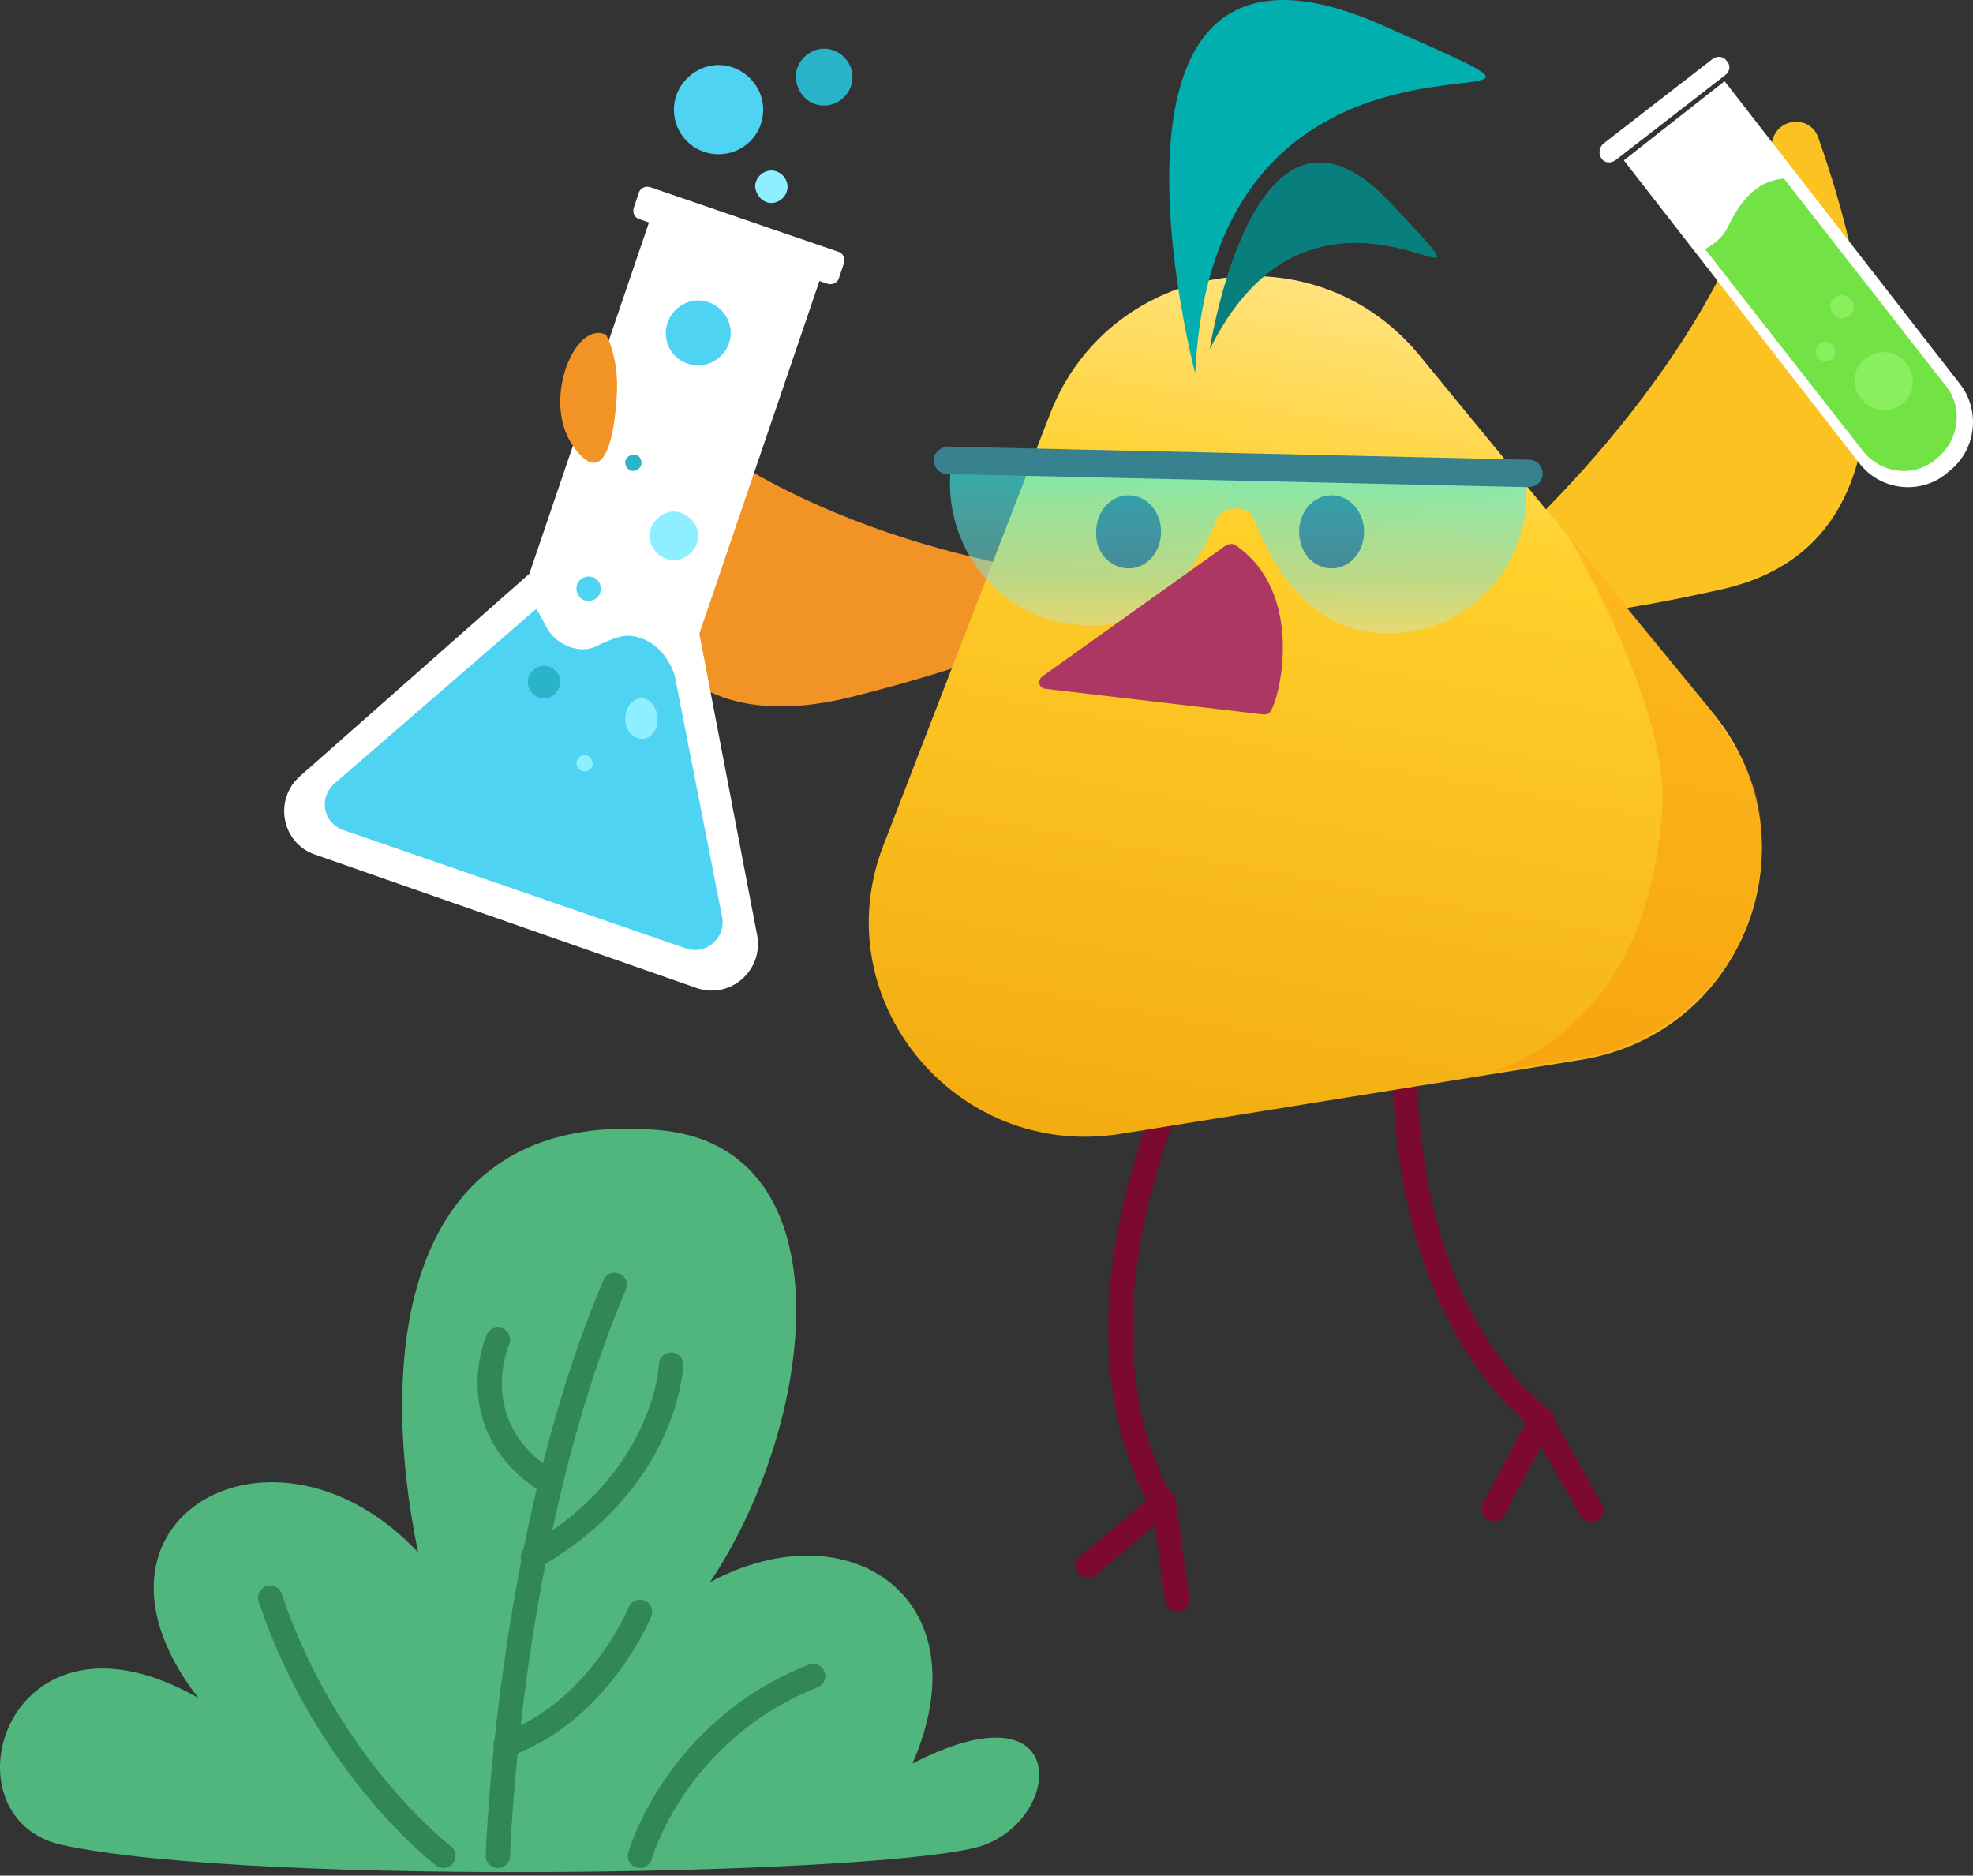 <svg width="243" height="231" viewBox="0 0 243 231" fill="none" xmlns="http://www.w3.org/2000/svg">
<rect x="0" y="0" width="243" height="231" fill="#333333" stroke="none"/>
<path d="M7.641 227.22C31.607 232.423 111.415 230.881 121.241 227.22C131.067 223.559 131.786 207.181 112.373 217.2C121.241 196.968 104.704 185.599 87.448 194.848C100.39 175.579 104.944 141.088 80.978 139.161C48.623 136.463 46.706 168.257 51.499 191.187C33.764 172.304 7.401 187.141 24.417 209.107C0.691 195.619 -7.458 223.945 7.641 227.22Z" fill="#51B57E"/>
<path d="M54.615 228.569C54.615 228.569 40.235 217.585 33.285 196.775" stroke="#328756" stroke-width="3" stroke-miterlimit="10" stroke-linecap="round" stroke-linejoin="round"/>
<path d="M78.821 228.569C78.821 228.569 83.135 213.154 100.151 206.41" stroke="#328756" stroke-width="3" stroke-miterlimit="10" stroke-linecap="round" stroke-linejoin="round"/>
<path d="M61.325 228.569C61.325 228.569 62.523 189.26 75.705 158.237" stroke="#328756" stroke-width="3" stroke-miterlimit="10" stroke-linecap="round" stroke-linejoin="round"/>
<path d="M82.656 168.064C82.656 168.064 82.176 182.324 65.64 191.765" stroke="#328756" stroke-width="3" stroke-miterlimit="10" stroke-linecap="round" stroke-linejoin="round"/>
<path d="M61.326 164.981C61.326 164.981 56.532 175.772 67.797 182.709" stroke="#328756" stroke-width="3" stroke-miterlimit="10" stroke-linecap="round" stroke-linejoin="round"/>
<path d="M78.821 198.509C78.821 198.509 73.788 210.841 62.284 214.888" stroke="#328756" stroke-width="3" stroke-miterlimit="10" stroke-linecap="round" stroke-linejoin="round"/>
<path d="M181.969 70.76C183.19 69.392 211.124 46.596 218.298 17.264C219.061 14.377 223.03 14.225 223.946 16.96C229.899 33.83 237.989 66.808 212.04 72.583C176.779 80.486 180.29 72.431 181.969 70.76Z" fill="#FBC221"/>
<path d="M146 131C146 131 130.213 161.203 142.993 185" stroke="#7C092F" stroke-width="3" stroke-miterlimit="10" stroke-linecap="round" stroke-linejoin="round"/>
<path d="M173.308 124C173.308 124 169.326 157.748 190 175" stroke="#7C092F" stroke-width="3" stroke-miterlimit="10" stroke-linecap="round" stroke-linejoin="round"/>
<path d="M134 192.807L143.319 185L145 197" stroke="#7C092F" stroke-width="3" stroke-miterlimit="10" stroke-linecap="round" stroke-linejoin="round"/>
<path d="M184 185.849L189.766 175L196 186" stroke="#7C092F" stroke-width="3" stroke-miterlimit="10" stroke-linecap="round" stroke-linejoin="round"/>
<path d="M130.937 70.835C129.102 70.236 94.081 66.641 74.506 43.27C72.977 41.322 72.824 50.461 73.129 53.008C75.27 70.086 78.329 92.408 104.939 85.816C139.96 76.978 133.231 71.584 130.937 70.835Z" fill="#F29425"/>
<path d="M166.272 135.102L137.92 139.659C117.691 142.849 101.446 123.101 108.802 104.112L119.07 77.528L129.338 50.944C136.694 31.956 161.981 28.006 174.855 43.804L192.938 65.831L211.022 87.858C223.896 103.656 214.854 127.354 194.624 130.544L166.272 135.102Z" fill="url(#paint0_linear_939_363)"/>
<path opacity="0.3" d="M193.145 66C193.145 66 205.644 86.945 204.729 99.753C203.815 112.411 199.242 126.123 184 132L196.041 130.041C196.041 130.041 206.254 128.384 212.96 118.438C212.96 118.438 218.752 109.548 216.466 98.699C216.466 98.699 216.008 93.877 208.845 85.137C201.833 76.548 193.145 66 193.145 66Z" fill="#F78100"/>
<path d="M147.206 46C147.206 46 131.396 -13.868 169.991 2.994C208.43 20.011 149.686 -6.598 147.206 46Z" fill="#02AFAF"/>
<path d="M149 43C149 43 154.514 7.002 171.363 25.077C188.364 43.304 162.785 15.204 149 43Z" fill="#087F7C"/>
<path d="M139.005 70C141.242 70 143 68 143 65.5C143 63 141.242 61 139.005 61C136.767 61 135.009 63 135.009 65.5C134.85 68 136.767 70 139.005 70Z" fill="#162947"/>
<path d="M164 70C166.24 70 168 68 168 65.5C168 63 166.24 61 164 61C161.76 61 160 63 160 65.5C160 68 161.76 70 164 70Z" fill="#162947"/>
<path d="M85.83 121.695L38.801 105.247C34.705 103.863 33.643 98.483 36.981 95.562L65.198 70.658L80.065 27L101 34.379L86.133 78.037L93.263 115.239C94.022 119.543 89.926 123.079 85.83 121.695Z" fill="white"/>
<path d="M84.601 116.847L42.211 102.2C39.815 101.304 39.215 98.314 41.163 96.521L66.028 75C67.226 76.644 67.376 78.587 70.072 79.633C71.72 80.231 72.918 79.932 73.966 79.334C75.464 78.736 76.812 77.84 78.909 78.587C81.606 79.484 82.804 82.174 83.103 83.22L88.945 112.961C89.395 115.501 86.998 117.594 84.601 116.847Z" fill="#4ED3F2"/>
<path d="M103.961 32.363L103.344 34.197C103.189 34.808 102.572 35.114 101.955 34.961L78.811 27.013C78.194 26.86 77.885 26.249 78.039 25.637L78.656 23.803C78.811 23.192 79.428 22.886 80.045 23.039L103.189 30.987C103.806 31.14 104.115 31.751 103.961 32.363Z" fill="white"/>
<path d="M67 86C68.091 86 69 85.091 69 84C69 82.909 68.091 82 67 82C65.909 82 65 82.909 65 84C65 85.091 65.909 86 67 86Z" fill="#2BB3C9"/>
<path d="M73.92 73.016C73.662 73.791 72.758 74.179 71.984 73.92C71.209 73.662 70.821 72.758 71.08 71.984C71.338 71.209 72.242 70.821 73.016 71.08C73.791 71.338 74.179 72.242 73.92 73.016Z" fill="#4ED3F2"/>
<path d="M85.81 66.987C85.202 68.506 83.532 69.417 82.013 68.81C80.494 68.202 79.583 66.532 80.19 65.013C80.798 63.494 82.468 62.583 83.987 63.19C85.506 63.798 86.417 65.468 85.81 66.987Z" fill="#8DEFFF"/>
<path d="M78.971 57.286C78.743 57.857 78.171 58.086 77.714 57.971C77.143 57.743 76.914 57.171 77.029 56.714C77.257 56.143 77.829 55.914 78.286 56.029C78.857 56.143 79.086 56.714 78.971 57.286Z" fill="#2BB3C9"/>
<path d="M80.93 89.334C80.524 90.667 79.439 91.334 78.355 90.834C77.271 90.334 76.728 89 77.135 87.666C77.542 86.333 78.626 85.666 79.71 86.166C80.659 86.666 81.201 88 80.93 89.334Z" fill="#8DEFFF"/>
<path d="M72.958 94.32C72.799 94.799 72.32 95.118 71.68 94.958C71.201 94.799 70.882 94.32 71.042 93.68C71.201 93.201 71.68 92.882 72.32 93.042C72.799 93.201 73.118 93.84 72.958 94.32Z" fill="#8DEFFF"/>
<path d="M88.5 19C91.556 19 94 16.556 94 13.5C94 10.444 91.403 8 88.5 8C85.597 8 83 10.444 83 13.5C83 16.556 85.444 19 88.5 19Z" fill="#4ED3F2"/>
<path d="M101.5 13C103.396 13 105 11.396 105 9.5C105 7.604 103.396 6 101.5 6C99.604 6 98 7.604 98 9.5C98.146 11.542 99.604 13 101.5 13Z" fill="#2BB3C9"/>
<path d="M86 45C88.167 45 90 43.167 90 41C90 38.833 88.167 37 86 37C83.833 37 82 38.833 82 41C82 43.333 83.833 45 86 45Z" fill="#4ED3F2"/>
<path d="M95 25C96 25 97 24.143 97 23C97 22 96.143 21 95 21C94 21 93 21.857 93 23C93.143 24.143 94 25 95 25Z" fill="#8DEFFF"/>
<path d="M74.644 41.232C74.644 41.232 76.139 43.716 75.99 48.217C75.691 54.58 74.196 60.323 70.46 54.736C66.723 49.148 70.908 39.37 74.644 41.232Z" fill="#F29425"/>
<path d="M212.404 10L241.297 47.166C244.02 50.517 243.414 55.543 239.935 58.133L239.784 58.285C236.456 61.027 231.464 60.417 228.893 56.914L200 19.748L212.404 10Z" fill="white"/>
<path d="M212.451 9.275L198.983 19.722C198.364 20.183 197.59 20.029 197.28 19.568C196.816 18.954 196.971 18.186 197.435 17.725L210.903 7.278C211.522 6.817 212.296 6.971 212.606 7.432C213.225 8.046 213.07 8.815 212.451 9.275Z" fill="white"/>
<path d="M212.732 28.096C212.125 29.315 211.063 30.077 210 30.687L229.43 55.529C231.556 58.272 235.654 58.882 238.387 56.596L238.538 56.443C241.271 54.309 241.878 50.194 239.601 47.451L219.715 22C215.768 22.305 213.947 25.658 212.732 28.096Z" fill="#72E244"/>
<g opacity="0.69">
<path opacity="0.69" d="M232.753 50.474C234.734 50.017 235.953 48.188 235.495 46.208C235.038 44.227 233.21 43.008 231.23 43.466C229.249 43.923 228.031 45.751 228.488 47.731C228.945 49.559 230.925 50.778 232.753 50.474Z" fill="#A3FC7A"/>
<path opacity="0.69" d="M228.032 36.915C228.489 37.524 228.489 38.438 227.727 38.895C227.118 39.352 226.204 39.352 225.746 38.59C225.289 37.981 225.289 37.067 226.051 36.61C226.508 36.153 227.422 36.305 228.032 36.915Z" fill="#A3FC7A"/>
<path opacity="0.69" d="M225.746 42.552C226.203 43.161 226.05 43.923 225.593 44.228C224.984 44.685 224.222 44.532 223.918 44.075C223.461 43.466 223.613 42.704 224.07 42.4C224.527 41.943 225.289 42.095 225.746 42.552Z" fill="#A3FC7A"/>
</g>
<path opacity="0.62" d="M117.185 57C115.816 66.43 122.202 75.388 131.478 76.802C140.753 78.217 146.227 72.716 149.877 63.915C150.637 62.186 153.83 62.186 154.438 63.915C157.936 72.873 163.562 78.845 172.837 77.902C182.113 76.959 188.955 68.473 187.891 58.886" fill="url(#paint1_linear_939_363)"/>
<path d="M116.826 55L188.327 56.618C189.239 56.618 190 57.353 190 58.382C190 59.265 189.239 60 188.174 60L116.673 58.382C115.761 58.382 115 57.647 115 56.618C115 55.735 115.913 55 116.826 55Z" fill="#37828E"/>
<path d="M151.07 67.114L128.369 83.308C127.771 83.762 127.921 84.67 128.667 84.822L155.7 88C155.999 88 156.298 87.849 156.447 87.697C157.791 85.578 160.629 72.865 152.116 67.114C151.967 66.962 151.369 66.962 151.07 67.114Z" fill="#AC3763"/>
<defs>
<linearGradient id="paint0_linear_939_363" x1="175.556" y1="36.317" x2="151.993" y2="165.506" gradientUnits="userSpaceOnUse">
<stop stop-color="#FFE380"/>
<stop offset="0.233" stop-color="#FFD02B"/>
<stop offset="1" stop-color="#F0A209"/>
</linearGradient>
<linearGradient id="paint1_linear_939_363" x1="152.593" y1="57.86" x2="152.593" y2="84.805" gradientUnits="userSpaceOnUse">
<stop stop-color="#36F7F1"/>
<stop offset="0.503" stop-color="#7DE4E1" stop-opacity="0.815"/>
<stop offset="1" stop-color="white" stop-opacity="0.35"/>
</linearGradient>
</defs>
</svg>
